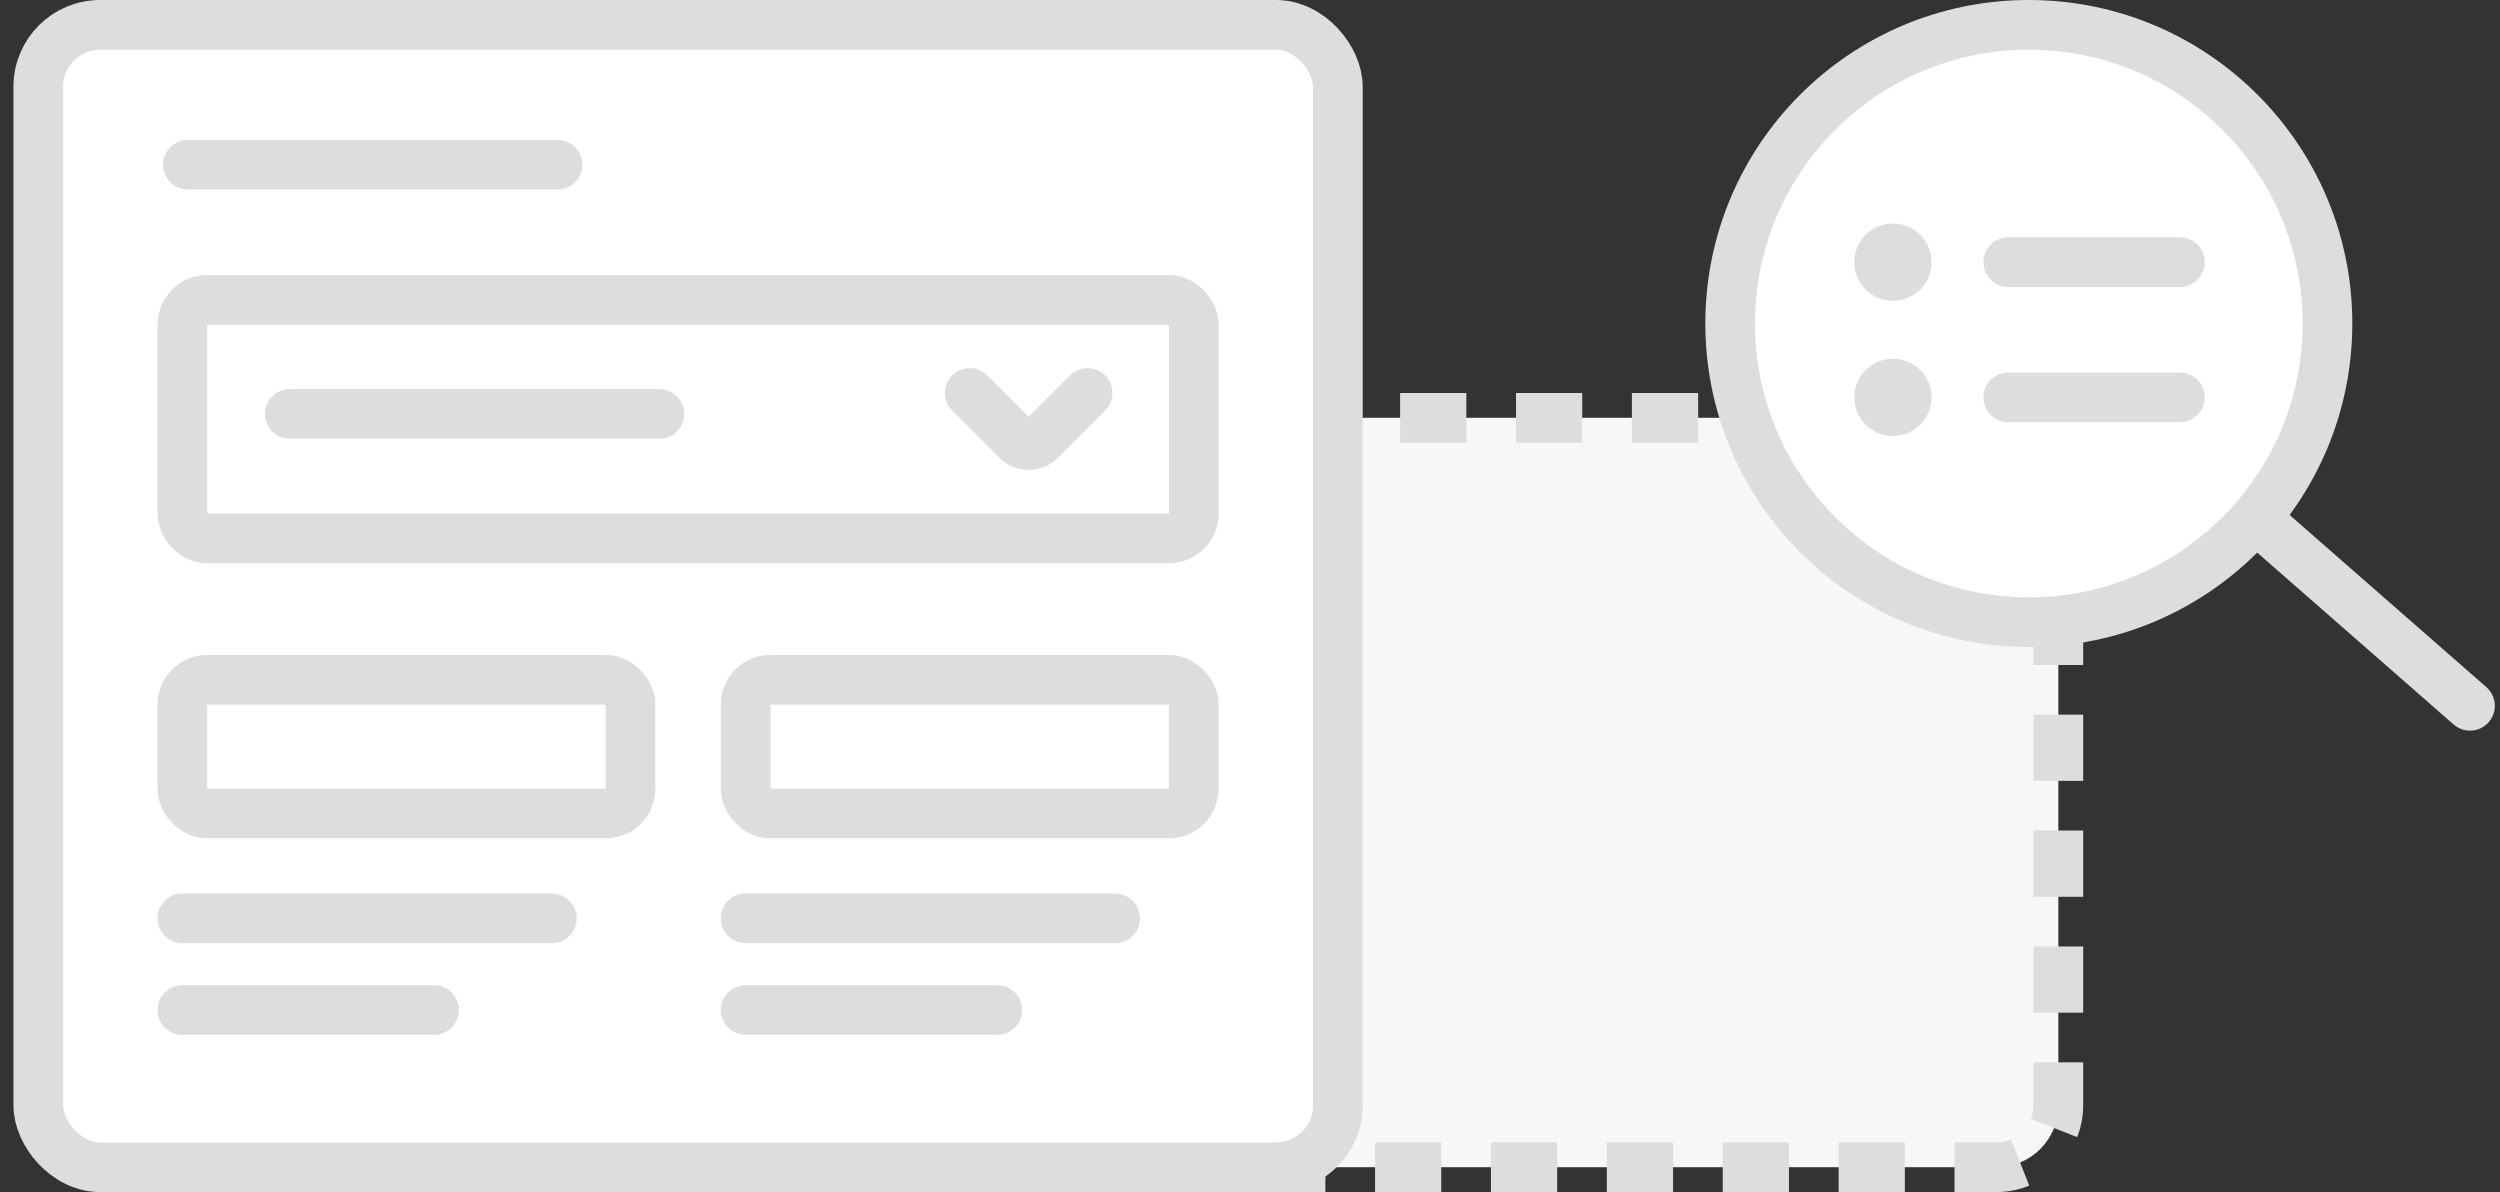 <svg
	width="151"
	height="72"
	viewBox="0 0 151 72"
	fill="none"
	xmlns="http://www.w3.org/2000/svg"
>
	<rect x="0" y="0" width="151" height="72" fill="#333333" stroke="none"/>
	<rect
		x="45.829"
		y="25.236"
		width="78.495"
		height="45.264"
		rx="3.738"
		fill="#F6F7F7"
		stroke="#DDDDDD"
		stroke-width="3"
		stroke-dasharray="4 3"
	/>
	<rect
		x="2.312"
		y="1.5"
		width="78.495"
		height="69"
		rx="3.738"
		fill="white"
		stroke="#DDDDDD"
		stroke-width="3"
	/>
	<line
		x1="11.352"
		y1="9.949"
		x2="33.67"
		y2="9.949"
		stroke="#DDDDDD"
		stroke-width="3"
		stroke-linecap="round"
	/>
	<line
		x1="11.016"
		y1="55.467"
		x2="33.334"
		y2="55.467"
		stroke="#DDDDDD"
		stroke-width="3"
		stroke-linecap="round"
	/>
	<line
		x1="11.016"
		y1="61.005"
		x2="26.213"
		y2="61.005"
		stroke="#DDDDDD"
		stroke-width="3"
		stroke-linecap="round"
	/>
	<rect
		x="11.016"
		y="41.06"
		width="27.066"
		height="8.077"
		rx="1.5"
		stroke="#DDDDDD"
		stroke-width="3"
	/>
	<line
		x1="45.036"
		y1="55.467"
		x2="67.355"
		y2="55.467"
		stroke="#DDDDDD"
		stroke-width="3"
		stroke-linecap="round"
	/>
	<line
		x1="45.036"
		y1="61.005"
		x2="60.234"
		y2="61.005"
		stroke="#DDDDDD"
		stroke-width="3"
		stroke-linecap="round"
	/>
	<rect
		x="45.036"
		y="41.06"
		width="27.066"
		height="8.077"
		rx="1.5"
		stroke="#DDDDDD"
		stroke-width="3"
	/>
	<rect
		x="11.016"
		y="18.115"
		width="61.088"
		height="14.407"
		rx="1.5"
		stroke="#DDDDDD"
		stroke-width="3"
	/>
	<path
		d="M58.57 23.736L61.424 26.59C61.814 26.98 62.447 26.98 62.838 26.59L65.691 23.736"
		stroke="#DDDDDD"
		stroke-width="3"
		stroke-linecap="round"
	/>
	<line
		x1="17.5"
		y1="25"
		x2="39.819"
		y2="25"
		stroke="#DDDDDD"
		stroke-width="3"
		stroke-linecap="round"
	/>
	<path
		d="M149.188 42.631L134.977 30.197"
		stroke="#DDDDDD"
		stroke-width="3"
		stroke-linecap="round"
		stroke-linejoin="round"
	/>
	<circle
		r="18.039"
		transform="matrix(-1 0 0 1 122.541 19.539)"
		fill="white"
		stroke="#DDDDDD"
		stroke-width="3"
		stroke-linejoin="round"
	/>
	<path
		d="M121.297 15.834H131.667M121.297 24.001H131.667"
		stroke="#DDDDDD"
		stroke-width="3"
		stroke-linecap="round"
		stroke-linejoin="round"
	/>
	<ellipse
		cx="114.333"
		cy="23.999"
		rx="2.333"
		ry="2.333"
		fill="#DDDDDD"
	/>
	<ellipse
		cx="114.333"
		cy="15.833"
		rx="2.333"
		ry="2.333"
		fill="#DDDDDD"
	/>
</svg>
